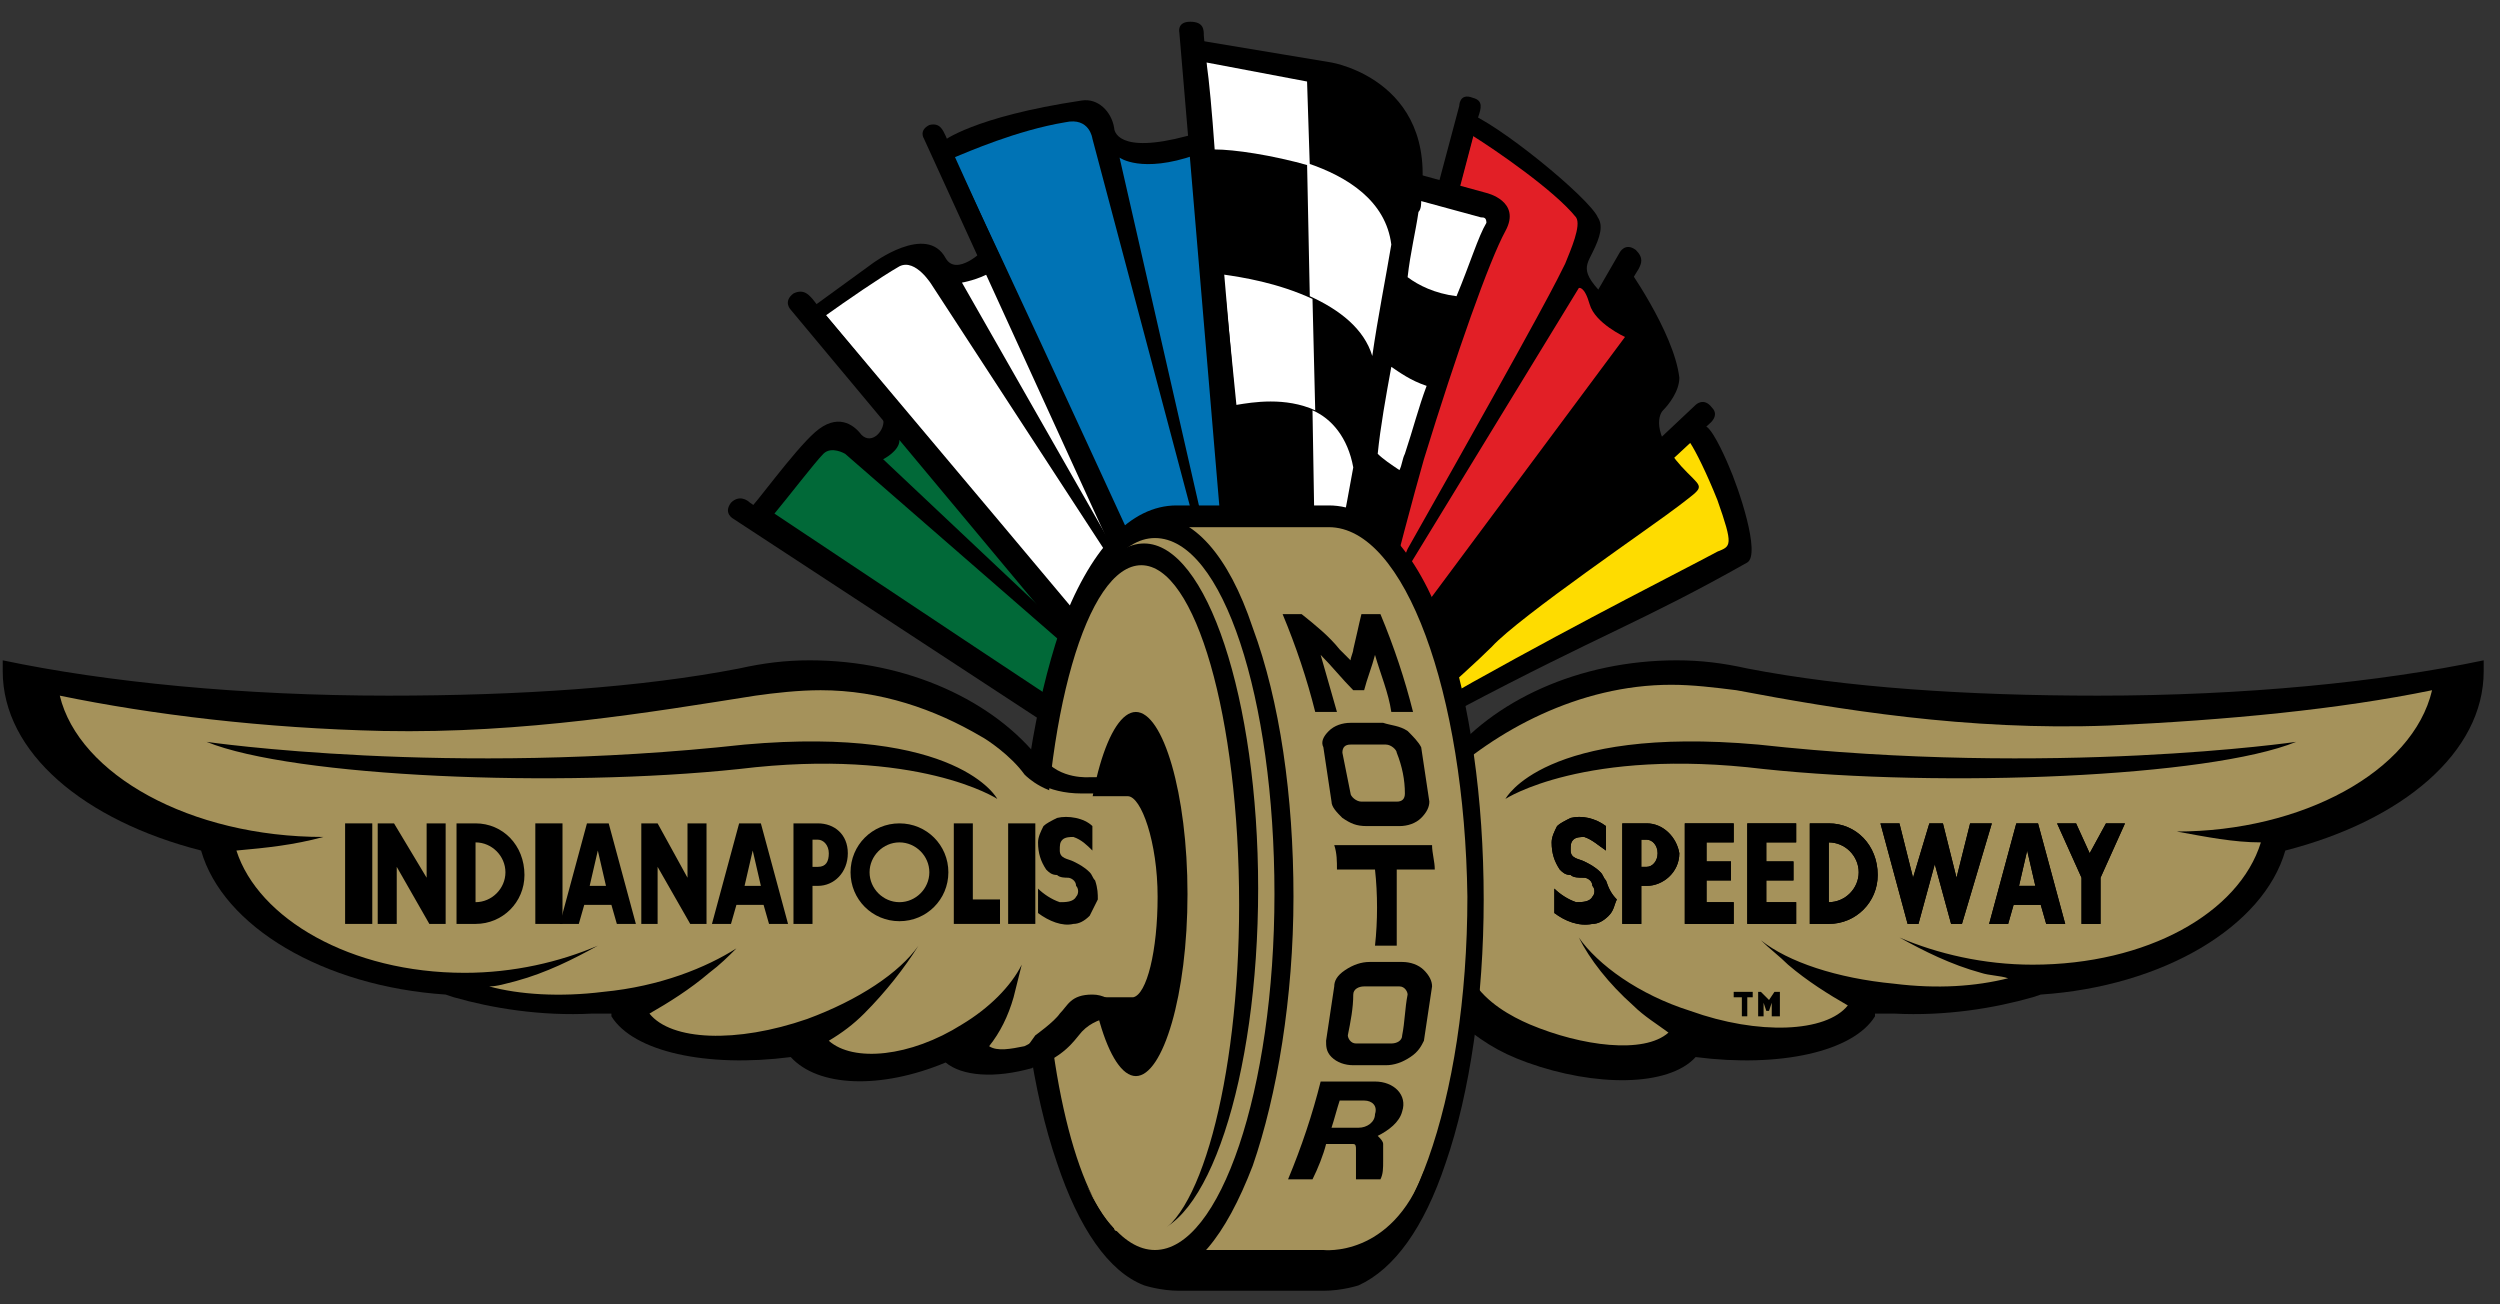<?xml version="1.0" encoding="UTF-8"?>
<svg width="92px" height="48px" viewBox="0 0 92 48" version="1.1" xmlns="http://www.w3.org/2000/svg" xmlns:xlink="http://www.w3.org/1999/xlink">
    <rect x="0" y="0" width="92" height="48" fill="#333333" stroke="none"/>
    <!-- Generator: Sketch 47.1 (45422) - http://www.bohemiancoding.com/sketch -->
    <title>Group</title>
    <desc>Created with Sketch.</desc>
    <defs></defs>
    <g id="Page-1" stroke="none" stroke-width="1" fill="none" fill-rule="evenodd">
        <g id="lockup-primary" transform="translate(-425, -18)" fill-rule="nonzero">
            <g id="Group" transform="translate(425, 18)">
                <g transform="translate(26, 1)" id="Shape">
                    <path d="M37.6,16.1 C37.6,16.1 37.1,14.9 36.8,14.7 C36.5,14.5 28.1,22 28.1,22 L24.6,25.6 L24.5,26.1 L24.7,26 L24.6,26.2 L24.6,26.2 C24.6,26.2 24.9,26 25.6,25.7 L27.7,25.1 C33,22.3 34.4,21.9 38.3,19.7 C38.8,19.4 38,17 37.6,16.1" fill="#000000"></path>
                    <path d="M37.2,17.4 C36.8,16.4 36.4,15.6 36.2,15.3 C35.1,16.3 28.7,22.4 22,28.7 C22.3,28.7 23.4,26.8 28.2,24.1 C32.5,21.7 35.9,20 37.2,19.3 C37.7,19.1 37.8,19.1 37.2,17.4" fill="#FEDC00"></path>
                    <path d="M37,14 C36.7,13.6 36.4,13.9 36.4,13.9 L19.5,29.8 C19.7,29.8 19.9,29.8 20.1,29.8 C20.4,29.8 20.7,29.8 20.9,29.7 C36.1,15.3 36.9,14.6 36.9,14.6 C36.9,14.6 37.3,14.3 37,14" fill="#000000"></path>
                    <path d="M27.7,25.1 L27.5,24.9 L24.5,25.9 C24.5,25.9 24.5,25.9 24.5,25.9 L24.9,25.4 L25.6,23.5 L25,22.8 L20.2,21.2 L17.1,21.3 L15.8,21.7 L14.7,23 L14.9,26.7 L14.9,26.8 L19.5,29.8 C19.7,29.8 19.9,29.9 20.2,29.8 C21,29.8 21.7,29.5 22.3,29.1 L22.6,28.6 C22.6,28.7 22.6,28.8 22.6,28.8 C22.6,28.8 24.6,26.7 27.7,25.1" fill="#000000"></path>
                    <path d="M33.8,8.7 C33.8,8.7 35.6,11.2 35.8,12.9 C35.8,13.4 35.4,13.9 35.2,14.1 C35,14.3 34.8,15.1 36.1,16.4 C36.7,17 36.7,16.9 35.8,17.6 C34.9,18.3 29.9,21.7 28.9,22.8 C27.9,23.8 24.9,26.4 24.9,26.4 L24.8,24.2 L33.8,8.7 Z" fill="#000000"></path>
                    <path d="M34.5,14.8 C34.5,14.8 34.6,15.7 35.4,16.4 C35.8,16.7 35.6,16.9 35.2,17.2 C34.8,17.5 28.9,21.7 26.2,24.6 L24.2,26.3 L34.5,14.8 Z" fill="#000000"></path>
                    <path d="M33.7,9.8 C32.3,12.3 28.4,19.1 25.4,24.2 L24.1,26.4 C24.1,26.4 34.1,14.2 34.3,14 C34.5,13.8 35,13.1 35,12.7 C35,12.1 34.1,10.5 33.7,9.8" fill="#000000"></path>
                    <path d="M34.2,8.2 C33.8,7.9 33.6,8.3 33.6,8.3 L21.3,29.6 C22.1,29.3 22.7,28.8 23.2,28.1 L23.2,28.1 C26.5,22.4 34.2,9 34.3,8.9 C34.4,8.7 34.5,8.5 34.2,8.2" fill="#000000"></path>
                    <path d="M1.6,17.7 C1.7,17.7 3.2,15.6 4,14.9 C4.8,14.2 5.4,14.6 5.7,15 C6.1,15.4 6.6,14.8 6.5,14.4 C6.4,14 15.5,24.4 15.5,24.4 L17.3,26.6 L16.7,28 L1.5,18.2 L1.6,17.7 Z" fill="#000000"></path>
                    <path d="M6.5,15.9 C6.5,15.9 7.1,15.6 7.1,15.2 C7.2,14.8 15.1,23.8 15.1,23.8 L15.2,24.1 L6.5,15.9 Z" fill="#016938"></path>
                    <path d="M19.1,28.9 L18.8,27.9 L15.9,25.1 L5.1,15.7 C5.1,15.7 4.6,15.4 4.3,15.7 C4,16 3,17.3 2.5,17.9 C4.6,19.3 14.5,25.9 19.1,28.9" fill="#016938"></path>
                    <path d="M18.1,29.3 C18.7,29.7 19.4,29.9 20.1,29.9 C20.2,29.9 20.3,29.9 20.5,29.9 C16.1,27 1.7,17.6 1.6,17.5 C1.5,17.4 1.2,17.2 0.9,17.5 C0.6,17.9 1,18.1 1,18.1 L18.1,29.3 L18.1,29.3 Z" fill="#000000"></path>
                    <path d="M3.9,10.3 L6.1,8.7 C6.1,8.7 8.1,7.2 8.8,8.5 C9.2,9.2 10.2,8.2 10.2,8.2 L16.4,21.4 L15,23.6 L5.9,13 L3.9,10.3 Z" fill="#000000"></path>
                    <path d="M9.4,9.4 C9.4,9.4 10,9.3 10.5,9 C11,8.6 16.1,20.8 16.1,20.8 L15.9,20.8 L9.4,9.4 Z" fill="#FFFFFF"></path>
                    <path d="M18.9,27.9 L16.9,22.7 L8.3,9.5 C8.3,9.5 7.7,8.5 7.1,8.8 C6.4,9.2 5.1,10.1 4.4,10.6 C5.9,12.4 15.1,23.3 18.9,27.9" fill="#FFFFFF"></path>
                    <path d="M20.1,29.8 C20.2,29.8 20.3,29.8 20.5,29.8 C17.2,25.9 4,10.2 3.9,10 C3.8,9.9 3.6,9.6 3.2,9.8 C2.8,10.1 3.1,10.4 3.1,10.4 L19.2,29.7 C19.6,29.8 19.8,29.8 20.1,29.8" fill="#000000"></path>
                    <path d="M8.7,4.2 C8.7,4.2 9.8,3.3 13.8,2.7 C14.4,2.6 14.9,3.1 15,3.7 C15,3.8 15.1,4.7 17.7,4 C20.5,3.3 19.8,19.3 19.8,19.3 L19.9,23.9 L17.6,24.3 L8.6,4.6 L8.7,4.2 Z" fill="#000000"></path>
                    <path d="M15.2,4.8 C15.2,4.8 16,5.4 18,4.7 L19.5,18.8 L19.9,25.4 L15.2,4.8 Z" fill="#0073B5"></path>
                    <path d="M20,28.4 L19.8,25.2 L14.2,4.1 C14.2,4.1 14.1,3.3 13.2,3.5 C11.4,3.8 9.6,4.6 9.1,4.8 C10.2,7 17.2,22.2 20,28.4" fill="#0073B5"></path>
                    <path d="M20.1,29.8 C20.3,29.8 20.4,29.8 20.6,29.8 C18.5,25.3 8.8,4.1 8.8,4 C8.7,3.8 8.6,3.5 8.2,3.6 C7.8,3.8 8,4.1 8,4.1 L19.7,29.7 C19.8,29.8 20,29.8 20.1,29.8" fill="#000000"></path>
                    <path d="M27.9,3.1 C29.1,3.5 32.5,6.3 32.8,7 C33,7.3 32.9,7.7 32.6,8.3 C32.3,8.9 32.1,9.1 33.7,10.5 C34,10.7 34.9,11.2 33.9,12.4 C31,15.9 31,15.9 27.3,21 L25.1,23.4 L22.6,23.3 L27.9,3.1 Z" fill="#000000"></path>
                    <path d="M32.1,9.6 L24.1,22.7 L22.5,26.6 L33.8,11.4 C33.8,11.4 32.7,10.9 32.5,10.2 C32.3,9.5 32.1,9.6 32.1,9.6" fill="#E21F26"></path>
                    <path d="M32,7 C31.2,6 29,4.5 28.2,4 C27.5,6.6 24.9,16.6 23.1,23.5 L24,23.5 L25.8,19.2 C31,10 31.3,9.3 31.6,8.7 C31.8,8.2 32.2,7.3 32,7" fill="#E21F26"></path>
                    <path d="M28.2,2.6 C27.7,2.4 27.7,2.9 27.7,2.9 L20.5,29.9 C20.9,29.9 21.2,29.8 21.5,29.6 C22.8,24.4 28.4,3.4 28.4,3.3 C28.5,3 28.6,2.7 28.2,2.6" fill="#000000"></path>
                    <path d="M28.7,6.1 L23.6,4.7 L19.5,20.1 L20.1,28 L23.7,26.7 C24,25 25.6,18.7 26.4,15.9 C27.6,12 28.8,8.6 29.4,7.5 C30,6.4 28.7,6.1 28.7,6.1" fill="#000000"></path>
                    <path d="M28.7,7.1 C28.7,7.1 28.8,7.1 28.7,7.1 C28.6,7.1 28.6,7 28.5,7 L28.5,7 L28.5,7 L24.2,5.8 L21.1,22.2 L23.8,23.1 C24.2,21.1 25,18.1 25.7,15.6 C26.8,11.7 28.1,8.3 28.7,7.1" fill="#000000"></path>
                    <path d="M23,1.3 L18.2,0.5 L17.5,1 L19.3,20.9 L23.8,20.9 C23.8,20.9 25.4,11.2 26.2,6.8 C27.2,2 23,1.3 23,1.3" fill="#000000"></path>
                    <path d="M25.2,12.5 C25,13.6 24.8,14.7 24.7,15.7 C24.9,15.9 25.2,16.1 25.5,16.3 C25.6,16.1 25.6,15.9 25.7,15.7 C26,14.8 26.2,14 26.5,13.2 C25.9,13 25.5,12.7 25.2,12.5" fill="#FFFFFF"></path>
                    <path d="M24,19.7 C23.9,20.4 23.8,20.9 23.8,20.9 L21.3,20.9 L21.1,22.2 L23.8,23.1 C24,22.2 24.3,21 24.6,19.8 L24,19.7 Z" fill="#FFFFFF"></path>
                    <path d="M28.5,7 L28.5,7 L28.5,7 L26.3,6.4 C26.3,6.5 26.3,6.7 26.2,6.8 C26.1,7.5 25.9,8.3 25.8,9.2 C26.2,9.5 26.8,9.8 27.6,9.9 C28.1,8.7 28.4,7.7 28.7,7.2 C28.7,7.2 28.7,7.2 28.7,7.2 C28.7,7 28.6,7 28.5,7" fill="#FFFFFF"></path>
                    <path d="M25,3.5 C24.2,2.4 22.8,2.1 22.8,2.1 L18.3,1.3 C18.4,2.9 18.7,6.2 19,9.9 L19.9,20.1 L23,20.1 C23.4,17.8 24.6,10.3 25.3,6.6 C25.7,5.3 25.6,4.3 25,3.5" fill="#000000"></path>
                    <path d="M19,9.1 C19,9.4 19,9.6 19.1,9.9 L19.5,13.9 C20.1,13.8 21.3,13.6 22.4,14.1 L22.3,10 C21,9.4 19.7,9.2 19,9.1" fill="#FFFFFF"></path>
                    <path d="M18.4,1.3 C18.5,2 18.6,3.1 18.7,4.5 C19.4,4.5 20.8,4.7 22.2,5.1 L22.1,2 L18.4,1.3 Z" fill="#FFFFFF"></path>
                    <path d="M24.5,12.1 C24.7,10.7 25,9.2 25.2,8 C25,6.4 23.6,5.5 22.1,5 L22.2,9.9 C23.3,10.4 24.2,11.1 24.5,12.1" fill="#FFFFFF"></path>
                    <path d="M22.3,14.1 L22.4,20.1 L23.1,20.1 C23.2,19.3 23.5,17.9 23.8,16.2 C23.6,15.1 23,14.4 22.3,14.1" fill="#FFFFFF"></path>
                </g>
                <g id="Shape" fill="#000000">
                    <path d="M45.9,30.8 C46,30.8 46,30.8 46.1,30.8 C46.3,30.8 46.5,30.8 46.8,30.7 C46.4,25.7 44.3,1.4 44.3,1.3 C44.3,1.1 44.3,0.8 43.8,0.8 C43.3,0.8 43.4,1.2 43.4,1.2 L45.9,30.8 Z"></path>
                    <path d="M40.3,29.1 C39.5,29.1 38.7,28.7 38.3,28 L38.3,28 L38.3,28 C36.6,25.8 33.4,24.3 29.8,24.3 C28.9,24.3 28.1,24.4 27.2,24.6 L27.2,24.6 C23.6,25.3 19.1,25.6 14.3,25.6 C8.9,25.6 3.9,25.1 0.1,24.3 L0.1,24.3 C0.1,24.4 0.1,24.6 0.1,24.7 C0.1,27.7 3.1,30.2 7.4,31.3 C8.2,34.1 11.9,36.3 16.4,36.6 L16.4,36.6 L16.7,36.7 C18.1,37.1 19.9,37.4 21.8,37.3 C22,37.3 22.2,37.3 22.5,37.3 L22.5,37.4 C23.3,38.7 26,39.3 29.1,38.9 L29.1,38.9 C30.1,40 32.4,40.1 34.8,39.1 L34.8,39.1 C35.4,39.6 36.6,39.7 38,39.3 C38.2,38.1 39.2,37.2 40.4,37.2 L45.9,37.2 L45.9,35 L45.9,32 L45.9,29 L40.3,29 L40.3,29.1 Z"></path>
                </g>
                <g transform="translate(2, 18)">
                    <path d="M49.2,11.1 C50,11.1 50.8,10.7 51.2,10 L51.2,10 L51.2,10 C52.9,7.8 56.1,6.3 59.7,6.3 C60.6,6.3 61.4,6.4 62.3,6.6 L62.3,6.6 C65.9,7.3 70.4,7.6 75.2,7.6 C80.6,7.6 85.6,7.1 89.4,6.3 L89.4,6.3 C89.4,6.4 89.4,6.6 89.4,6.7 C89.4,9.7 86.4,12.2 82.1,13.3 C81.3,16.1 77.6,18.3 73.1,18.6 L73.1,18.6 L72.8,18.7 C71.4,19.1 69.6,19.4 67.7,19.3 C67.5,19.3 67.3,19.3 67,19.3 L67,19.4 C66.2,20.7 63.5,21.3 60.4,20.9 L60.4,20.9 C59.4,22 56.7,22 54.2,21.1 C53.1,20.7 52.5,20.3 51.4,19.4 C51.2,18.2 50.4,19.3 49.2,19.3 L43.7,19.3 L43.7,17 L43.7,14 L43.7,11 L49.2,11 L49.2,11.1 Z" id="Shape" fill="#000000"></path>
                    <path d="M87.5,7.4 C84.1,8.1 80,8.5 75.6,8.7 C70.4,8.9 65.6,8.1 61.9,7.4 C61.1,7.3 60.3,7.2 59.5,7.2 C56.1,7.2 53,8.9 51,10.8 L51,10.8 C50.6,11.2 50,11.5 49.3,11.5 L48,11.5 C47.9,12.3 47.8,13.2 47.8,14.2 C47.8,14.6 47.8,15.1 47.8,15.5 C47.8,16.4 47.8,17.3 47.9,18.2 L48.6,18.2 L48.6,18.2 L51.9,17.6 C51.8,17.2 52.3,18.5 52.2,18.1 C52.7,18.9 53.6,19.4 54.3,19.7 C56.2,20.5 58.5,20.8 59.4,20 C59,19.7 58.5,19.4 58.1,19 C57.2,18.2 56.5,17.3 56.1,16.5 L56.1,16.5 C56.8,17.5 58.3,18.6 60.2,19.2 C62.7,20.1 65.2,20 66,19 C65.3,18.6 64.5,18.1 63.8,17.5 C63.5,17.2 63.1,16.9 62.8,16.6 C63.8,17.4 65.6,18 67.7,18.2 C69.3,18.4 70.7,18.3 71.9,18 C71.6,17.9 71.2,17.9 70.9,17.8 C69.8,17.5 68.8,17 67.9,16.5 C69.3,17.1 71,17.5 72.8,17.5 C77,17.5 80.4,15.6 81.2,13 L81.2,13 C81.2,13 81.2,13 81.2,13 C80.2,13 79.2,12.8 78.1,12.6 C82.7,12.6 86.8,10.4 87.5,7.4 L87.5,7.4 C87.5,7.4 87.5,7.4 87.5,7.4" id="Shape" fill="#A5925B"></path>
                    <path d="M51.2,5.2 C50.1,2.2 48.6,0.6 46.9,0.6 L41.3,0.6 C39.6,0.6 38.1,2.2 37,5.2 C36.1,7.9 35.5,11.4 35.5,15.1 C35.5,18.7 36,22.2 36.9,24.8 C37.7,27.2 38.8,28.8 40.1,29.3 C40.1,29.3 40.7,29.5 41.4,29.5 L46.7,29.5 C46.7,29.5 46.6,29.5 46.7,29.5 C47.4,29.5 48,29.3 48,29.3 C49.3,28.7 50.4,27.2 51.2,24.8 C52.1,22.2 52.6,18.7 52.6,15.1 C52.6,11.4 52.1,7.9 51.2,5.2" id="Shape" fill="#000000"></path>
                    <path d="M46.9,1.4 L40.9,1.4 C40.7,1.4 40.4,1.4 40.2,1.5 C42.7,2.4 44.5,8.2 44.5,15.1 C44.5,22.1 42.6,27.8 40.2,28.7 C40.4,28.8 40.6,28.8 40.7,28.8 L40.7,28.8 L40.8,28.8 C40.8,28.8 40.9,28.8 40.9,28.8 C40.9,28.8 41,28.8 41,28.8 L46.8,28.8 C46.8,28.8 46.9,28.8 46.9,28.8 C46.9,28.8 47,28.8 47,28.8 L47.1,28.8 L47.1,28.8 C49.8,28.6 52,22.5 52,15 C51.9,7.5 49.7,1.4 46.9,1.4" id="Shape" fill="#A5925B"></path>
                    <path d="M45.3,14.9 C45.3,22.5 43.3,28.6 40.7,28.6 C38.1,28.6 36.1,22.5 36.1,14.9 C36.1,7.3 38.1,1.2 40.7,1.2 C43.3,1.2 45.3,7.4 45.3,14.9" id="Shape" fill="#000000"></path>
                    <path d="M44.1,5.1 C43.2,2.4 41.9,1 40.5,1 C40.3,1 40.1,1 39.9,1.1 L39.9,1.2 C40,1.2 40.1,1.2 40.2,1.3 C37.9,1.9 36.1,7.8 36.1,14.9 C36.1,22.1 38,28 40.3,28.6 C40.1,28.7 39.9,28.7 39.6,28.7 L39.6,28.8 C39.9,28.9 40.2,29 40.5,29 C41.9,29 43.1,27.5 44.1,24.9 C45,22.3 45.6,18.7 45.6,15 C45.6,11.3 45.1,7.8 44.1,5.1" id="Shape" fill="#000000"></path>
                    <path d="M44.9,14.9 C44.9,22.1 42.9,28 40.5,28 C38.1,28 36.1,22.1 36.1,14.9 C36.1,7.7 38.1,1.8 40.5,1.8 C43,1.8 44.9,7.7 44.9,14.9" id="Shape" fill="#A5925B"></path>
                    <path d="M44.3,14.7 C44.3,21.7 42.4,27.4 40.1,27.4 C37.8,27.4 35.9,21.7 35.9,14.7 C35.9,7.7 37.8,2 40.1,2 C42.4,2 44.3,7.7 44.3,14.7" id="Shape" fill="#000000"></path>
                    <path d="M42,28 L46.7,28 C46.7,28 49.2,28.3 50.4,25.1 L50.6,25.2 L49.7,27.4 L48.7,28.4 L47.3,29.1 L42.8,29.3 L40.8,29.2 L40.6,28.7 L42,28 Z" id="Shape" fill="#000000"></path>
                    <path d="M43.6,15.3 C43.6,8.4 42,2.8 40,2.8 C38,2.8 36.4,8.4 36.4,15.3 C36.4,20.9 37.5,25.7 39,27.2 L39,27.2 C39,27.2 39,27.3 39.1,27.3 C39.1,27.3 39.1,27.3 39.2,27.3 C39.2,27.3 39.2,27.3 39.2,27.3 C39.2,27.3 39.2,27.3 39.2,27.3 C39.4,27.5 39.8,27.7 40.3,27.8 L40.3,27.5 C42.1,27.2 43.6,21.8 43.6,15.3" id="Shape" fill="#A5925B"></path>
                    <path d="M41.7,14.9 C41.7,18.6 40.8,21.6 39.8,21.6 C38.8,21.6 37.9,18.6 37.9,14.9 C37.9,11.2 38.8,8.2 39.8,8.2 C40.8,8.2 41.7,11.2 41.7,14.9" id="Shape" fill="#000000"></path>
                    <path d="M39.5,11.3 L39.2,11.3 L38.6,11.3 L37.8,11.3 C36.5,11.3 35.8,10.6 35.7,10.5 C35.2,9.8 34.3,9.2 34.1,9.1 C32.4,8.1 30.4,7.4 28.2,7.4 C27.4,7.4 26.5,7.5 25.8,7.6 C22,8.2 17.3,9 12.1,8.9 C7.7,8.8 3.6,8.3 0.2,7.6 C0.9,10.5 5,12.8 9.9,12.8 C8.8,13.1 7.8,13.2 6.7,13.3 C7.5,15.8 10.9,17.8 15.1,17.8 C16.9,17.8 18.6,17.4 20,16.8 C19.1,17.3 18.1,17.8 17,18.1 C16.6,18.2 16.3,18.3 16,18.3 C17.1,18.6 18.6,18.7 20.2,18.5 C22.3,18.3 24,17.6 25.1,16.9 C24.8,17.2 24.5,17.5 24.1,17.8 C23.4,18.4 22.6,18.9 21.9,19.3 C22.7,20.3 25.1,20.4 27.7,19.5 C29.6,18.8 31.1,17.8 31.8,16.8 L31.8,16.8 C31.3,17.6 30.6,18.5 29.8,19.3 C29.4,19.7 29,20 28.5,20.3 C29.4,21.1 31.5,20.9 33.4,19.7 C34.4,19.1 35.2,18.3 35.6,17.5 C35.5,17.9 35.4,18.3 35.3,18.7 C35.1,19.4 34.8,20 34.4,20.5 C34.7,20.7 35.2,20.6 35.7,20.5 L35.7,20.5 C35.9,20.4 36.1,20.3 36.3,20.2 C36.4,20.1 37,19.7 37.2,19.4 C37.5,19.1 37.6,18.7 38.4,18.7 L39.7,18.7 L39.7,18.7 C40.2,18.6 40.6,17 40.6,15 C40.6,13 40,11.3 39.5,11.3" id="Shape" fill="#A5925B"></path>
                    <path d="M35.7,10.4 C35.8,10.6 36.5,11.2 37.8,11.2 L39.3,11.2 L39.1,10.6 L38.1,10.6 C38.1,10.6 37,10.7 36.4,9.9 C35.6,9.5 34.1,8.9 34.1,8.9 C34.1,8.9 35.1,9.6 35.7,10.4" id="Shape" fill="#000000"></path>
                    <path d="M36.1,20.1 C36.1,20.1 36.8,19.6 37,19.3 C37.3,19 37.4,18.6 38.2,18.6 C39,18.6 39.4,19.4 39.4,19.4 C39.4,19.4 38.3,19.3 37.7,20.1 C37.6,20.2 37.1,21 35.9,21.3 C35.5,21 35.6,20.8 35.6,20.8" id="Shape" fill="#000000"></path>
                    <path d="M5.6,9.3 C5.6,9.3 14.5,10.6 25.4,9.4 C33.3,8.7 34.7,11.4 34.7,11.4 C34.7,11.4 31.8,9.5 25.2,10.3 C18.6,11 8.8,10.6 5.6,9.3" id="Shape" fill="#000000"></path>
                    <path d="M82.5,9.3 C82.5,9.3 73.6,10.6 62.7,9.4 C54.8,8.7 53.4,11.4 53.4,11.4 C53.4,11.4 56.3,9.5 62.9,10.3 C69.5,11 79.3,10.6 82.5,9.3" id="Shape" fill="#000000"></path>
                    <rect id="Rectangle-path" fill="#000000" x="10.7" y="12.3" width="1" height="3.7"></rect>
                    <polygon id="Shape" fill="#000000" points="14.4 16 13.8 16 12.6 13.9 12.6 16 11.9 16 11.9 12.3 12.5 12.3 13.7 14.3 13.7 12.3 14.4 12.3"></polygon>
                    <rect id="Rectangle-path" fill="#000000" x="17.7" y="12.3" width="1" height="3.7"></rect>
                    <path d="M20.3,14.6 L20,13.3 L19.7,14.6 L20.3,14.6 Z M21.4,16 L20.7,16 L20.5,15.3 L19.5,15.3 L19.3,16 L18.6,16 L19.6,12.3 L20.4,12.3 L21.4,16 Z" id="Shape" fill="#000000"></path>
                    <polygon id="Shape" fill="#000000" points="24 16 23.4 16 22.2 13.9 22.2 16 21.6 16 21.6 12.3 22.2 12.3 23.3 14.3 23.3 12.3 24 12.3"></polygon>
                    <path d="M26,14.6 L25.7,13.3 L25.4,14.6 L26,14.6 Z M27,16 L26.3,16 L26.1,15.3 L25.1,15.3 L24.9,16 L24.2,16 L25.2,12.3 L26,12.3 L27,16 Z" id="Shape" fill="#000000"></path>
                    <polygon id="Shape" fill="#000000" points="34.8 16 33.1 16 33.1 12.3 33.8 12.3 33.8 15.1 34.8 15.1"></polygon>
                    <rect id="Rectangle-path" fill="#000000" x="35.1" y="12.3" width="1" height="3.7"></rect>
                    <path d="M31.1,15.2 C30.5,15.2 30,14.7 30,14.1 C30,13.5 30.5,13 31.1,13 C31.7,13 32.2,13.5 32.2,14.1 C32.2,14.7 31.7,15.2 31.1,15.2 M31.1,12.3 C30.1,12.3 29.3,13.1 29.3,14.1 C29.3,15.1 30.1,15.9 31.1,15.9 C32.1,15.9 32.9,15.1 32.9,14.1 C32.9,13.1 32.1,12.3 31.1,12.3" id="Shape" fill="#000000"></path>
                    <path d="M15.5,15.2 L15.5,13 C16.1,13 16.6,13.5 16.6,14.1 C16.6,14.7 16.1,15.2 15.5,15.2 M15.5,12.3 L14.8,12.3 L14.8,16 L15.5,16 C16.5,16 17.3,15.2 17.3,14.2 C17.3,13.1 16.5,12.3 15.5,12.3" id="Shape" fill="#000000"></path>
                    <path d="M38.3,14.4 C38.3,14.4 38.3,14.4 38.3,14.4 L38.3,14.4 C38.3,14.4 38.3,14.4 38.3,14.4 L38.3,14.4 C38.2,14.3 38.2,14.2 38.1,14.1 C37.9,13.9 37.7,13.8 37.5,13.7 C37.3,13.6 37,13.6 37,13.3 C37,13.1 37,13 37.1,12.9 C37.2,12.8 37.4,12.8 37.5,12.8 C37.8,12.9 38,13.1 38.2,13.3 L38.2,13.3 L38.2,12.4 L38.2,12.4 C37.9,12.1 37.3,12 36.9,12.1 C36.7,12.2 36.5,12.3 36.4,12.4 C36.3,12.6 36.2,12.8 36.2,13 C36.2,13.4 36.3,13.7 36.5,14 C36.6,14.1 36.7,14.2 36.9,14.2 C37,14.3 37.2,14.3 37.3,14.3 C37.4,14.3 37.6,14.4 37.6,14.6 C37.7,14.7 37.7,14.9 37.6,15 C37.5,15.2 37.2,15.2 37,15.2 C36.7,15.1 36.4,14.9 36.2,14.7 L36.2,14.7 L36.2,15.6 L36.2,15.6 C36.6,15.9 37.1,16.1 37.5,16 C37.7,16 37.9,15.9 38.1,15.7 C38.2,15.5 38.3,15.3 38.4,15.1 C38.4,14.9 38.4,14.7 38.3,14.4" id="Shape" fill="#000000"></path>
                    <path d="M28.1,13.9 C28.1,13.9 28.1,13.9 28.1,13.9 L28.1,13.9 L27.9,13.9 L27.9,13.8 L27.9,13 L27.9,12.9 L28.1,12.9 L28.1,12.9 C28.1,12.9 28.1,12.9 28.1,12.9 C28.3,12.9 28.5,13.1 28.5,13.4 C28.5,13.7 28.4,13.9 28.1,13.9 M28.1,12.3 L27.9,12.3 L27.7,12.3 L27.2,12.3 L27.2,16 L27.9,16 L27.9,14.6 L28.1,14.6 C28.1,14.6 28.1,14.6 28.1,14.6 C28.7,14.6 29.2,14.1 29.2,13.4 C29.2,12.7 28.7,12.3 28.1,12.3" id="Shape" fill="#000000"></path>
                    <polygon id="Shape" fill="#000000" points="61.8 16 60 16 60 12.3 61.8 12.3 61.8 13 60.8 13 60.8 13.7 61.7 13.7 61.7 14.4 60.8 14.4 60.8 15.2 61.8 15.2"></polygon>
                    <polygon id="Shape" fill="#000000" points="64.1 16 62.3 16 62.3 12.3 64.1 12.3 64.1 13 63 13 63 13.7 64 13.7 64 14.4 63 14.4 63 15.2 64.1 15.2"></polygon>
                    <polygon id="Shape" fill="#000000" points="71.3 12.3 70.2 16 69.8 16 69.2 13.8 68.6 16 68.2 16 67.2 12.3 67.9 12.3 68.4 14.3 69 12.3 69.5 12.3 70 14.3 70.5 12.3"></polygon>
                    <path d="M72.9,14.6 L72.6,13.3 L72.3,14.6 L72.9,14.6 Z M74,16 L73.3,16 L73.1,15.3 L72.1,15.3 L71.9,16 L71.2,16 L72.2,12.3 L73,12.3 L74,16 Z" id="Shape" fill="#000000"></path>
                    <polygon id="Shape" fill="#000000" points="76.2 12.3 75.3 14.3 75.3 16 74.6 16 74.6 14.3 73.7 12.3 74.4 12.3 74.9 13.4 75.5 12.3"></polygon>
                    <path d="M65.3,15.2 L65.3,13 C65.9,13 66.4,13.5 66.4,14.1 C66.4,14.7 65.9,15.2 65.3,15.2 M65.3,12.3 L64.6,12.3 L64.6,16 L65.3,16 C66.3,16 67.1,15.2 67.1,14.2 C67.1,13.1 66.3,12.3 65.3,12.3" id="Shape" fill="#000000"></path>
                    <path d="M57.1,14.4 C57.1,14.4 57.1,14.4 57.1,14.4 L57.1,14.4 C57.1,14.4 57.1,14.4 57.1,14.4 L57.1,14.4 C57,14.3 57,14.2 56.9,14.1 C56.7,13.9 56.5,13.8 56.3,13.7 C56.1,13.6 55.8,13.6 55.8,13.3 C55.8,13.1 55.8,13 55.9,12.9 C56,12.8 56.2,12.8 56.3,12.8 C56.6,12.9 56.8,13.1 57.1,13.3 L57.1,13.3 L57.1,12.4 L57.1,12.4 C56.7,12.1 56.2,12 55.8,12.1 C55.6,12.2 55.4,12.3 55.3,12.4 C55.2,12.6 55.1,12.8 55.1,13 C55.1,13.4 55.2,13.7 55.4,14 C55.5,14.1 55.6,14.2 55.8,14.2 C55.9,14.3 56.1,14.3 56.3,14.3 C56.4,14.3 56.6,14.4 56.6,14.6 C56.7,14.7 56.7,14.9 56.6,15 C56.5,15.2 56.2,15.2 56,15.2 C55.7,15.1 55.4,14.9 55.2,14.7 L55.2,14.7 L55.2,15.6 L55.2,15.6 C55.6,15.9 56.1,16.1 56.6,16 C56.8,16 57,15.9 57.2,15.7 C57.4,15.5 57.4,15.3 57.5,15.1 C57.3,14.9 57.2,14.7 57.1,14.4" id="Shape" fill="#000000"></path>
                    <path d="M58.6,13.9 C58.6,13.9 58.6,13.9 58.6,13.9 L58.4,13.9 L58.4,13.8 L58.4,13 L58.4,12.9 L58.6,12.9 L58.6,12.9 C58.6,12.9 58.6,12.9 58.6,12.9 C58.8,12.9 59,13.1 59,13.4 C59,13.7 58.8,13.9 58.6,13.9 M58.6,12.3 L58.4,12.3 L58.2,12.3 L57.7,12.3 L57.7,16 L58.4,16 L58.4,14.6 L58.6,14.6 C58.6,14.6 58.6,14.6 58.6,14.6 C59.2,14.6 59.8,14.1 59.8,13.4 C59.7,12.8 59.2,12.3 58.6,12.3" id="Shape" fill="#000000"></path>
                    <polygon id="Shape" fill="#000000" points="61.8 16 60 16 60 12.3 61.8 12.3 61.8 13 60.8 13 60.8 13.7 61.7 13.7 61.7 14.4 60.8 14.4 60.8 15.2 61.8 15.2"></polygon>
                    <polygon id="Shape" fill="#000000" points="64.1 16 62.3 16 62.3 12.3 64.1 12.3 64.1 13 63 13 63 13.7 64 13.7 64 14.4 63 14.4 63 15.2 64.1 15.2"></polygon>
                    <polygon id="Shape" fill="#000000" points="71.3 12.3 70.2 16 69.8 16 69.2 13.8 68.6 16 68.2 16 67.2 12.3 67.9 12.3 68.4 14.3 69 12.3 69.5 12.3 70 14.3 70.5 12.3"></polygon>
                    <path d="M72.9,14.6 L72.6,13.3 L72.3,14.6 L72.9,14.6 Z M74,16 L73.3,16 L73.1,15.3 L72.1,15.3 L71.9,16 L71.2,16 L72.2,12.3 L73,12.3 L74,16 Z" id="Shape" fill="#000000"></path>
                    <polygon id="Shape" fill="#000000" points="76.2 12.3 75.3 14.3 75.3 16 74.6 16 74.6 14.3 73.7 12.3 74.4 12.3 74.9 13.4 75.5 12.3"></polygon>
                    <path d="M65.3,15.2 L65.3,13 C65.9,13 66.4,13.5 66.4,14.1 C66.4,14.7 65.9,15.2 65.3,15.2 M65.3,12.3 L64.6,12.3 L64.6,16 L65.3,16 C66.3,16 67.1,15.2 67.1,14.2 C67.1,13.1 66.3,12.3 65.3,12.3" id="Shape" fill="#000000"></path>
                    <path d="M57.1,14.4 C57.1,14.4 57.1,14.4 57.1,14.4 L57.1,14.4 C57.1,14.4 57.1,14.4 57.1,14.4 L57.1,14.4 C57,14.3 57,14.2 56.9,14.1 C56.7,13.9 56.5,13.8 56.3,13.7 C56.1,13.6 55.8,13.6 55.8,13.3 C55.8,13.1 55.8,13 55.9,12.9 C56,12.8 56.2,12.8 56.3,12.8 C56.6,12.9 56.8,13.1 57.1,13.3 L57.1,13.3 L57.1,12.4 L57.1,12.4 C56.7,12.1 56.2,12 55.8,12.1 C55.6,12.2 55.4,12.3 55.3,12.4 C55.2,12.6 55.1,12.8 55.1,13 C55.1,13.4 55.2,13.7 55.4,14 C55.5,14.1 55.6,14.2 55.8,14.2 C55.9,14.3 56.1,14.3 56.3,14.3 C56.4,14.3 56.6,14.4 56.6,14.6 C56.7,14.7 56.7,14.9 56.6,15 C56.5,15.2 56.2,15.2 56,15.2 C55.7,15.1 55.4,14.9 55.2,14.7 L55.2,14.7 L55.2,15.6 L55.2,15.6 C55.6,15.9 56.1,16.1 56.6,16 C56.8,16 57,15.9 57.2,15.7 C57.4,15.5 57.4,15.3 57.5,15.1 C57.3,14.9 57.2,14.7 57.1,14.4" id="Shape" fill="#000000"></path>
                    <path d="M58.6,13.9 C58.6,13.9 58.6,13.9 58.6,13.9 L58.4,13.9 L58.4,13.8 L58.4,13 L58.4,12.9 L58.6,12.9 L58.6,12.9 C58.6,12.9 58.6,12.9 58.6,12.9 C58.8,12.9 59,13.1 59,13.4 C59,13.7 58.8,13.9 58.6,13.9 M58.6,12.3 L58.4,12.3 L58.2,12.3 L57.7,12.3 L57.7,16 L58.4,16 L58.4,14.6 L58.6,14.6 C58.6,14.6 58.6,14.6 58.6,14.6 C59.2,14.6 59.8,14.1 59.8,13.4 C59.7,12.8 59.2,12.3 58.6,12.3" id="Shape" fill="#000000"></path>
                    <polygon id="Shape" fill="#000000" points="62.5 18.7 62.3 18.7 62.3 19.4 62.1 19.4 62.1 18.7 61.8 18.7 61.8 18.5 62.5 18.5"></polygon>
                    <polygon id="Shape" fill="#000000" points="63.5 19.4 63.2 19.4 63.2 18.9 63.1 19.2 63 19.2 62.9 18.9 62.9 19.4 62.7 19.4 62.7 18.5 62.8 18.5 63.1 18.8 63.3 18.5 63.5 18.5"></polygon>
                    <path d="M48.1,4.6 C48,5 47.9,5.5 47.8,5.9 C47.8,6 47.7,6.2 47.7,6.3 C47.6,6.2 47.4,6 47.3,5.9 C46.9,5.4 46.4,5 45.9,4.6 L45.2,4.6 C45.7,5.8 46.1,7 46.4,8.2 L47.2,8.2 C47,7.5 46.8,6.8 46.6,6.1 C47,6.5 47.4,7 47.8,7.4 L48.2,7.4 C48.3,7 48.5,6.5 48.6,6.1 C48.8,6.8 49.1,7.5 49.2,8.2 L50,8.2 C49.7,7 49.3,5.8 48.8,4.6 L48.1,4.6 Z" id="Shape" fill="#000000"></path>
                    <path d="M50.8,14 L49.4,14 C49.4,14.9 49.4,15.9 49.4,16.8 L48.6,16.8 C48.7,15.9 48.7,14.9 48.6,14 L47.2,14 C47.2,13.7 47.2,13.4 47.1,13.1 L50.7,13.1 C50.7,13.4 50.8,13.7 50.8,14" id="Shape" fill="#000000"></path>
                    <path d="M48,23.5 C48,23.5 48,23.5 48,23.5 L48,23.5 L48,23.5 L48,23.5 L47,23.5 C47.1,23.2 47.2,22.8 47.3,22.5 L48.2,22.5 L48.2,22.5 L48.2,22.5 C48.2,22.5 48.2,22.5 48.2,22.5 C48.5,22.5 48.7,22.7 48.6,23 C48.6,23.3 48.3,23.5 48,23.5 M48.9,24.7 C48.9,24.4 48.9,24.2 48.9,24.1 C48.9,24 48.8,23.9 48.7,23.8 C49.1,23.6 49.5,23.3 49.6,22.9 C49.8,22.3 49.3,21.8 48.6,21.8 L47.5,21.8 L46.9,21.8 L46.6,21.8 C46.3,23 45.9,24.2 45.4,25.4 L46.3,25.4 C46.5,25 46.7,24.5 46.8,24.1 L47.5,24.1 L47.6,24.1 C47.7,24.1 47.8,24.1 47.8,24.1 C47.9,24.1 47.9,24.2 47.9,24.3 C47.9,24.4 47.9,24.6 47.9,24.8 C47.9,25 47.9,25.2 47.9,25.4 L48.8,25.4 C48.9,25.2 48.9,25 48.9,24.7" id="Shape" fill="#000000"></path>
                    <path d="M49.7,11.2 C49.7,11.4 49.6,11.5 49.4,11.5 L48.1,11.5 C47.9,11.5 47.7,11.3 47.7,11.2 C47.6,10.7 47.5,10.2 47.4,9.7 C47.4,9.5 47.5,9.4 47.7,9.4 L49,9.4 C49.2,9.4 49.4,9.6 49.4,9.7 C49.6,10.2 49.7,10.7 49.7,11.2 M49.8,8.9 C49.5,8.7 49.2,8.7 48.9,8.6 L47.7,8.6 C47.4,8.6 47.1,8.7 46.9,8.9 C46.7,9.1 46.6,9.3 46.7,9.5 C46.8,10.2 46.9,10.8 47,11.5 C47,11.7 47.2,11.9 47.4,12.1 C47.7,12.3 47.9,12.4 48.3,12.4 L49.5,12.4 C49.8,12.4 50.1,12.3 50.3,12.1 C50.5,11.9 50.6,11.7 50.6,11.5 C50.5,10.8 50.4,10.2 50.3,9.5 C50.2,9.3 50,9.1 49.8,8.9" id="Shape" fill="#000000"></path>
                    <path d="M49.6,20.1 C49.6,20.3 49.4,20.4 49.2,20.4 L47.9,20.4 C47.7,20.4 47.6,20.2 47.6,20.1 C47.7,19.6 47.8,19.1 47.8,18.6 C47.8,18.4 48,18.3 48.2,18.3 L49.5,18.3 C49.7,18.3 49.8,18.5 49.8,18.6 C49.7,19.1 49.7,19.6 49.6,20.1 M50.4,17.7 C50.2,17.5 49.9,17.4 49.6,17.4 L48.4,17.4 C48.1,17.4 47.8,17.5 47.5,17.7 C47.2,17.9 47.1,18.1 47.1,18.3 C47,19 46.9,19.6 46.8,20.3 C46.8,20.5 46.8,20.7 47,20.9 C47.2,21.1 47.5,21.2 47.8,21.2 L49,21.2 C49.3,21.2 49.6,21.1 49.9,20.9 C50.2,20.7 50.3,20.5 50.4,20.3 C50.5,19.6 50.6,19 50.7,18.3 C50.7,18.1 50.6,17.9 50.4,17.7" id="Shape" fill="#000000"></path>
                </g>
            </g>
        </g>
    </g>
</svg>
